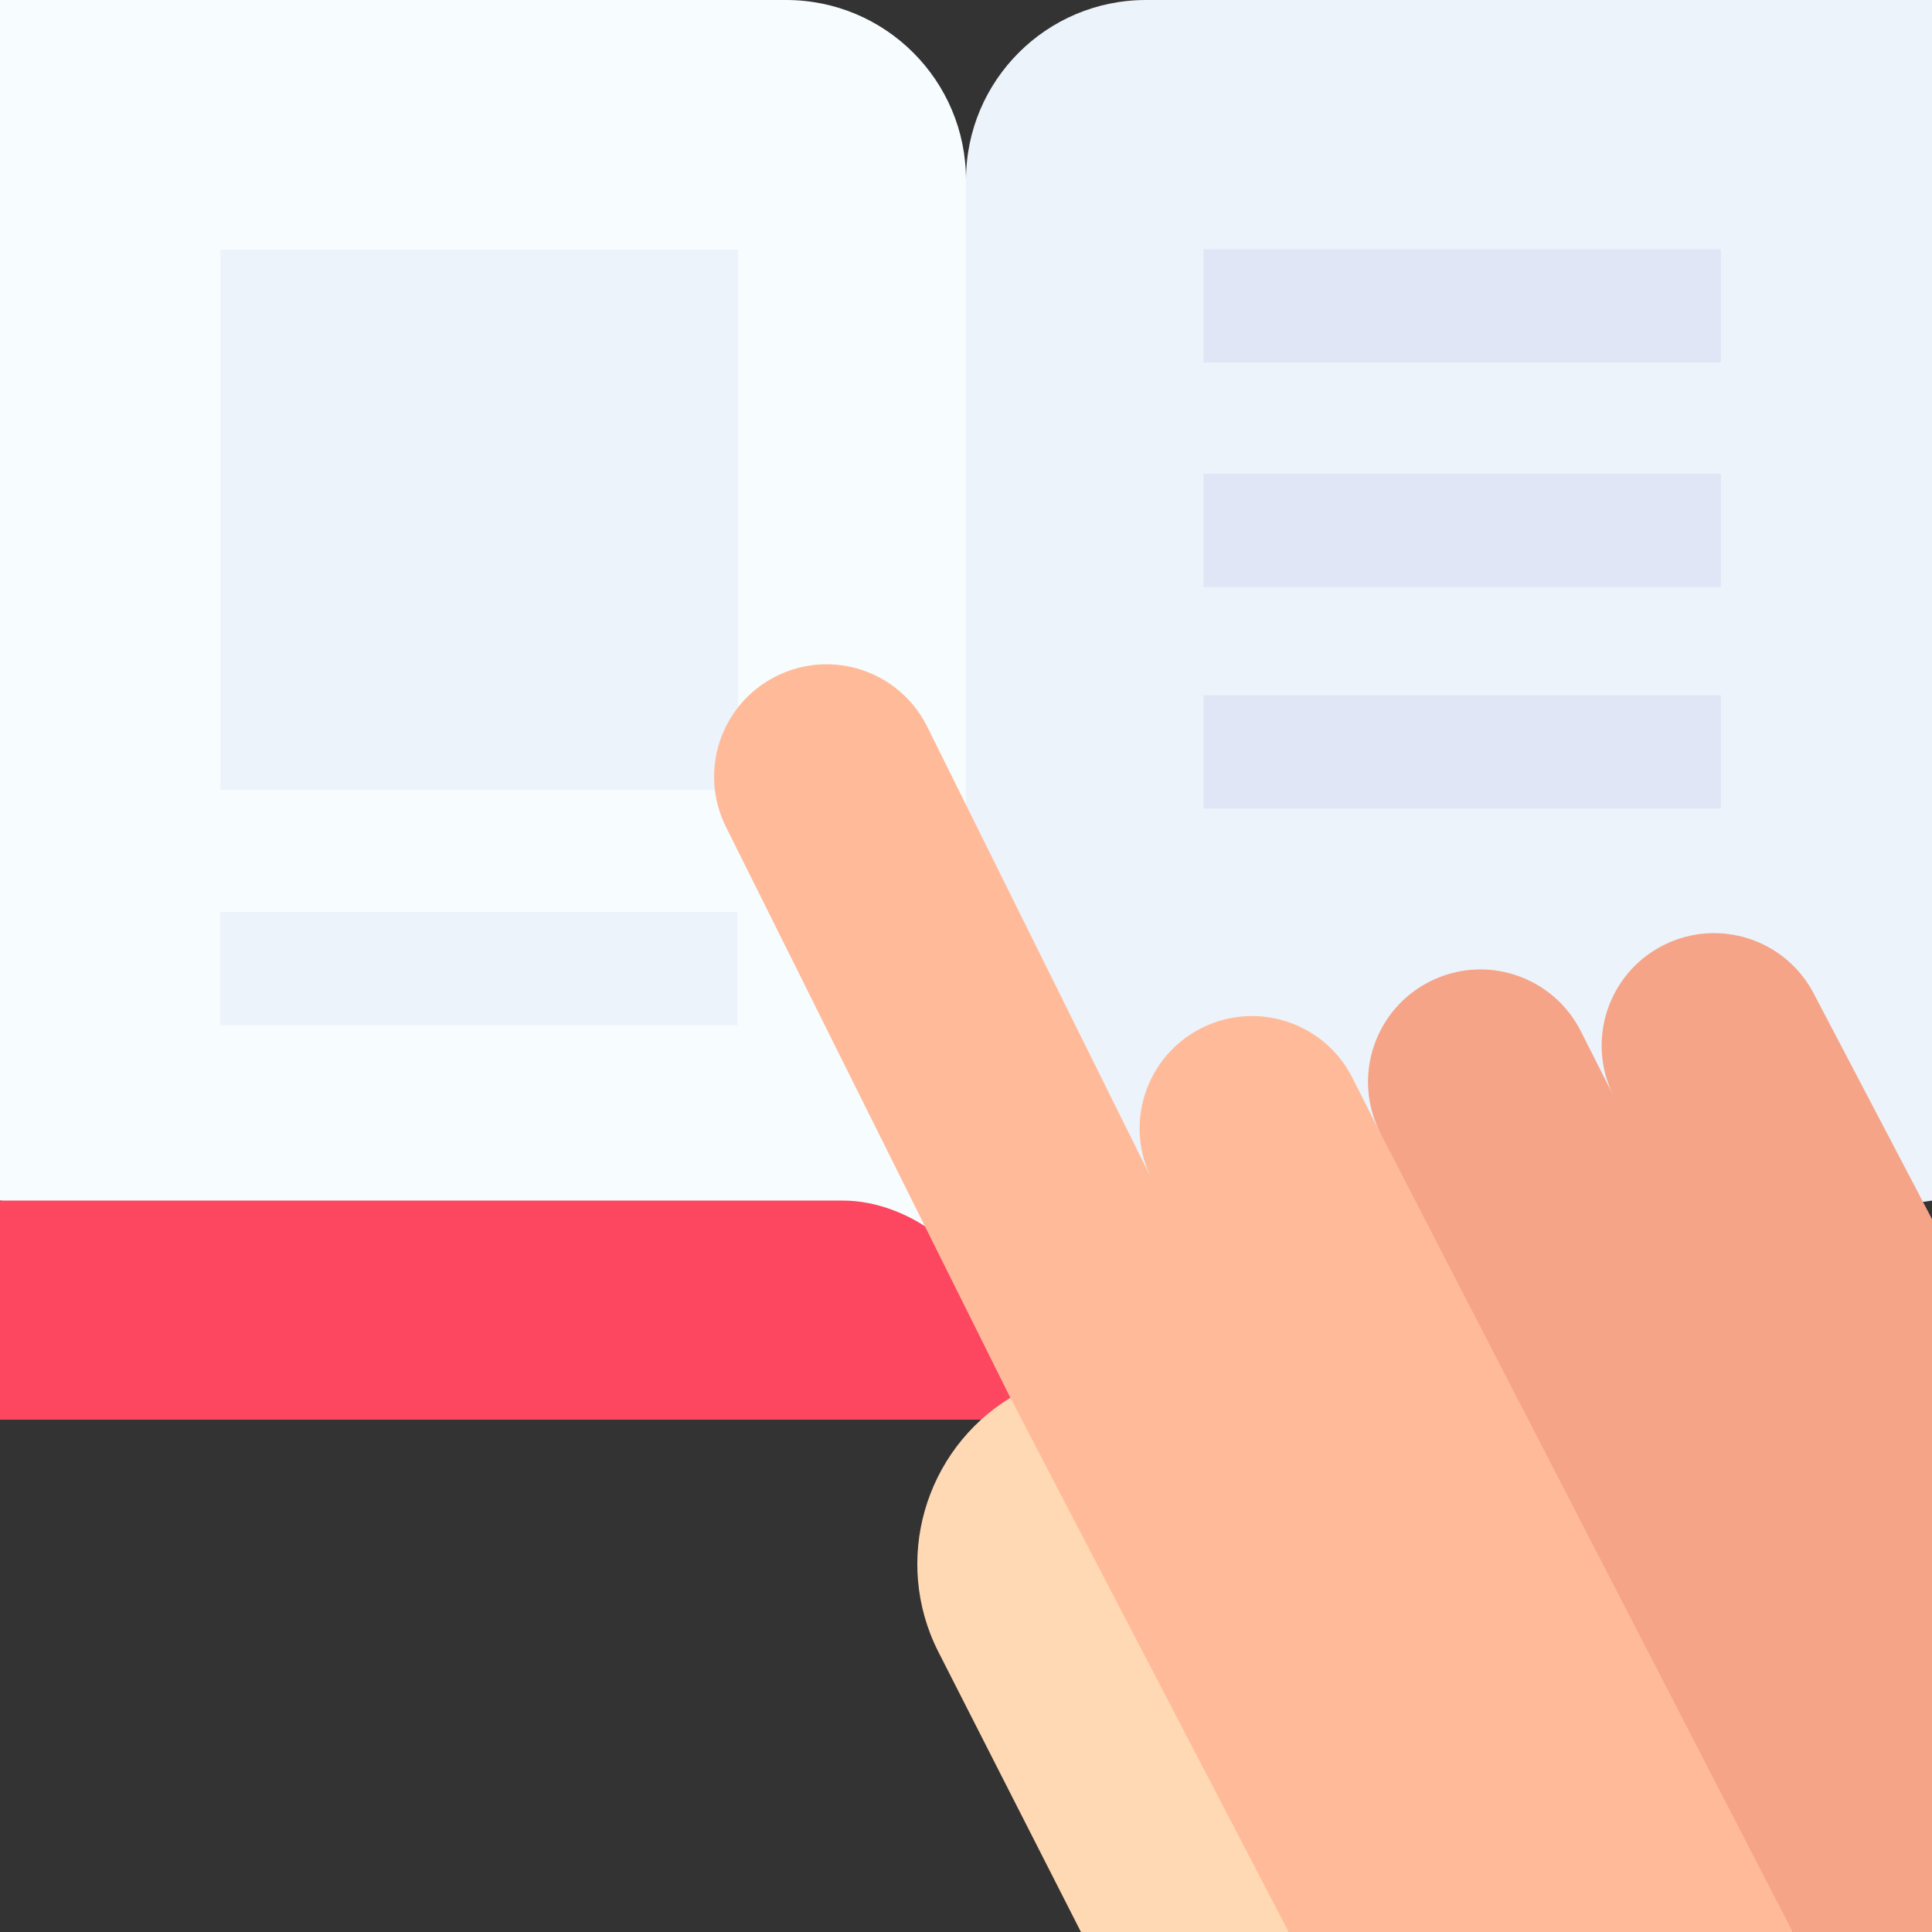 <svg id="Capa_1" enable-background="new 0 0 512 512" height="512" viewBox="0 0 512 512" width="512" xmlns="http://www.w3.org/2000/svg"><rect x="0" y="0" width="512" height="512" fill="#333333" stroke="none"/><g><g><g><path d="m256 350.528-256-32.364v-318.164h208.317c26.335 0 47.683 21.348 47.683 47.683l19.974 166.569z" fill="#f7fcff"/><path d="m256 354.958 256-36.793v-318.165h-208.317c-26.335 0-47.683 21.348-47.683 47.683z" fill="#ecf3fb"/><g><g><g><g><path d="m318.95 125.563h137.106v30h-137.106z" fill="#e0e6f5"/></g><g><path d="m318.95 66.071h137.106v30h-137.106z" fill="#e0e6f5"/></g><g><path d="m318.95 184.252h137.106v30h-137.106z" fill="#e0e6f5"/></g></g></g><g><path d="m195.63 209.358h-137.206v-143.188h137.206z" fill="#ecf3fb"/></g></g><g><path d="m270.659 376.231h-270.659v-58.067h223.407c18 0 38.202 15.161 38.202 33.161z" fill="#fd465f"/></g></g></g><g><path d="m58.313 241.665h137.107v30h-137.107z" fill="#ecf3fb"/></g><g><path d="m341.506 512h133.577l-39.494-184.565s-77.262-41.951-69.831-27.271l-7.37-14.559c-7.431-14.681-25.356-20.557-40.036-13.126-14.68 7.431-20.557 25.356-13.126 40.036l-59.602-120.138c-7.431-14.681-25.356-20.557-40.036-13.126s-20.557 25.356-13.126 40.036l75.295 151.139c-11.757 47.615 45.907 122.948 73.749 141.574z" fill="#fb9"/><path d="m475.083 512h36.917v-188.928l-31.168-59.439c-7.431-14.68-25.356-20.557-40.036-13.126s-20.557 25.356-13.126 40.036l-8.751-17.289c-7.431-14.68-25.356-20.557-40.036-13.126s-20.557 25.356-13.126 40.036z" fill="#f5a488"/><g><path d="m341.506 512-73.75-141.573c-22.694 13.861-31.321 43.148-19.108 67.275l37.817 74.298z" fill="#ffd9b3"/></g></g></g></svg>